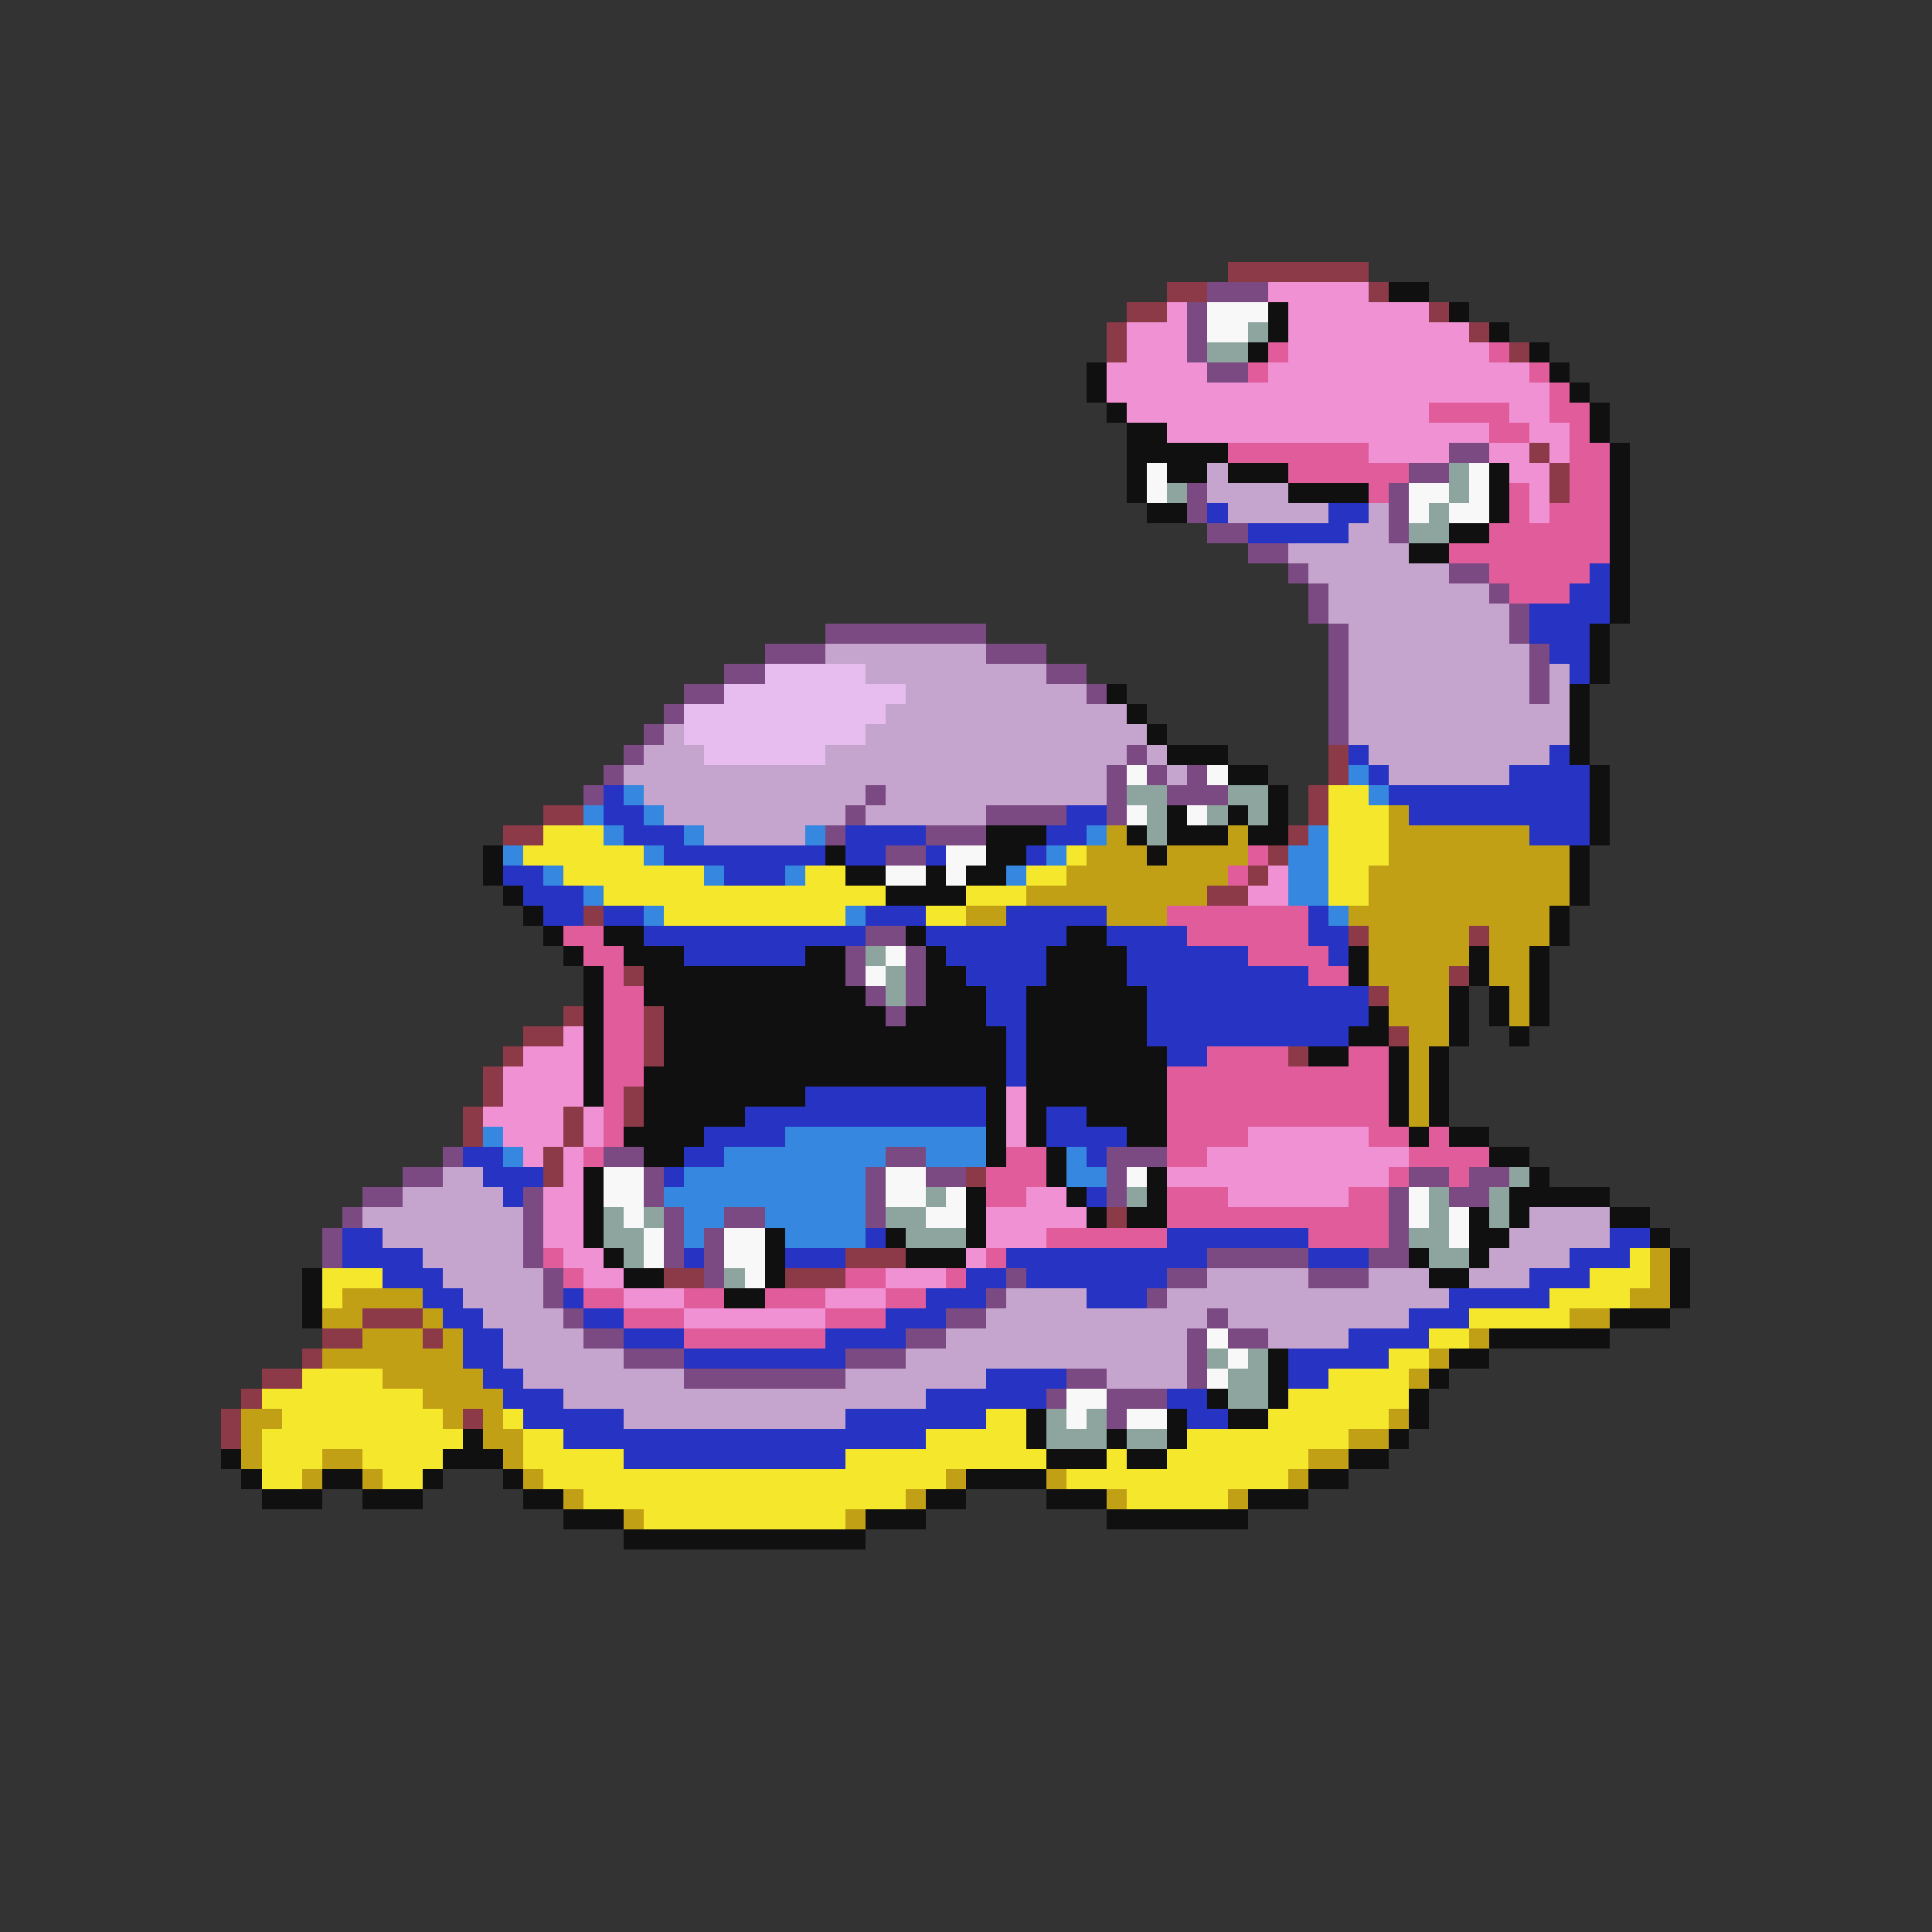<svg xmlns="http://www.w3.org/2000/svg" viewBox="0 -0.5 96 96" shape-rendering="crispEdges">
<rect x="0" y="-0.5" width="96" height="96" fill="#333333" stroke="none"/>
<path stroke="#8c3948" d="M61 13h7M58 14h2M68 14h1M56 15h2M71 15h1M55 16h1M73 16h1M55 17h1M75 17h1M76 22h1M77 23h1M77 24h1M66 37h1M66 38h1M65 39h1M27 40h2M65 40h1M25 41h2M64 41h1M63 42h1M62 43h1M60 44h2M29 45h1M67 46h1M73 46h1M31 48h1M72 48h1M68 49h1M28 50h1M32 50h1M26 51h2M32 51h1M69 51h1M25 52h1M32 52h1M64 52h1M24 53h1M24 54h1M31 54h1M23 55h1M28 55h1M31 55h1M23 56h1M28 56h1M27 57h1M27 58h1M48 58h1M55 60h1M42 62h3M33 63h2M39 63h3M18 65h3M16 66h2M21 66h1M15 67h1M13 68h2M12 69h1M11 70h1M23 70h1M11 71h1" />
<path stroke="#7b4a83" d="M60 14h3M59 15h1M59 16h1M59 17h1M60 18h2M72 22h2M70 23h2M59 24h1M69 24h1M59 25h1M69 25h1M60 26h2M69 26h1M62 27h2M64 28h1M72 28h2M65 29h1M74 29h1M65 30h1M75 30h1M41 31h8M66 31h1M75 31h1M38 32h3M49 32h3M66 32h1M76 32h1M36 33h2M52 33h2M66 33h1M76 33h1M34 34h2M54 34h1M66 34h1M76 34h1M33 35h1M66 35h1M32 36h1M66 36h1M31 37h1M56 37h1M30 38h1M55 38h1M57 38h1M59 38h1M29 39h1M43 39h1M55 39h1M58 39h3M42 40h1M49 40h4M55 40h1M41 41h1M46 41h3M44 42h2M43 46h2M42 47h1M45 47h1M42 48h1M45 48h1M43 49h1M45 49h1M44 50h1M22 57h1M30 57h2M44 57h2M55 57h3M20 58h2M32 58h1M43 58h1M46 58h2M55 58h1M70 58h2M73 58h2M18 59h2M26 59h1M32 59h1M43 59h1M55 59h1M69 59h1M72 59h2M17 60h1M26 60h1M33 60h1M36 60h2M43 60h1M69 60h1M16 61h1M26 61h1M33 61h1M35 61h1M69 61h1M16 62h1M26 62h1M33 62h1M35 62h1M60 62h5M68 62h2M27 63h1M35 63h1M50 63h1M58 63h2M65 63h3M27 64h1M49 64h1M57 64h1M28 65h1M47 65h2M60 65h1M29 66h2M45 66h2M59 66h1M61 66h2M31 67h3M42 67h3M59 67h1M34 68h8M53 68h2M59 68h1M52 69h1M55 69h3M55 70h1" />
<path stroke="#f091d3" d="M63 14h5M58 15h1M64 15h7M56 16h3M64 16h9M56 17h3M64 17h10M55 18h5M63 18h13M55 19h22M56 20h15M75 20h2M58 21h16M76 21h2M68 22h4M74 22h2M77 22h1M75 23h2M76 24h1M76 25h1M63 43h1M62 44h2M28 51h1M26 52h3M25 53h4M25 54h4M50 54h1M24 55h4M29 55h1M50 55h1M25 56h3M29 56h1M50 56h1M62 56h6M26 57h1M28 57h1M60 57h10M28 58h1M58 58h11M27 59h2M51 59h2M61 59h6M27 60h2M49 60h5M27 61h2M49 61h3M28 62h2M48 62h1M29 63h2M44 63h3M31 64h3M41 64h3M34 65h7" />
<path stroke="#101010" d="M69 14h2M63 15h1M72 15h1M63 16h1M74 16h1M62 17h1M76 17h1M54 18h1M77 18h1M54 19h1M78 19h1M55 20h1M79 20h1M56 21h2M79 21h1M56 22h5M80 22h1M56 23h1M58 23h2M61 23h3M74 23h1M80 23h1M56 24h1M64 24h4M74 24h1M80 24h1M57 25h2M74 25h1M80 25h1M72 26h2M80 26h1M70 27h2M80 27h1M80 28h1M80 29h1M80 30h1M79 31h1M79 32h1M79 33h1M55 34h1M78 34h1M56 35h1M78 35h1M57 36h1M78 36h1M58 37h3M78 37h1M61 38h2M79 38h1M63 39h1M79 39h1M58 40h1M61 40h1M63 40h1M79 40h1M49 41h3M56 41h1M58 41h3M62 41h2M79 41h1M24 42h1M41 42h1M49 42h2M57 42h1M78 42h1M24 43h1M42 43h2M46 43h1M48 43h2M78 43h1M25 44h1M44 44h4M78 44h1M26 45h1M77 45h1M27 46h1M30 46h2M45 46h1M53 46h2M77 46h1M28 47h1M31 47h3M40 47h2M46 47h1M52 47h4M67 47h1M73 47h1M76 47h1M29 48h1M32 48h10M46 48h2M52 48h4M67 48h1M73 48h1M76 48h1M29 49h1M32 49h11M46 49h3M51 49h6M72 49h1M74 49h1M76 49h1M29 50h1M33 50h11M45 50h4M51 50h6M68 50h1M72 50h1M74 50h1M76 50h1M29 51h1M33 51h17M51 51h6M67 51h2M72 51h1M75 51h1M29 52h1M33 52h17M51 52h7M65 52h2M69 52h1M71 52h1M29 53h1M32 53h18M51 53h7M69 53h1M71 53h1M29 54h1M32 54h8M49 54h1M51 54h7M69 54h1M71 54h1M32 55h5M49 55h1M51 55h1M54 55h4M69 55h1M71 55h1M31 56h4M49 56h1M51 56h1M56 56h2M70 56h1M72 56h2M32 57h2M49 57h1M52 57h1M74 57h2M29 58h1M52 58h1M57 58h1M76 58h1M29 59h1M48 59h1M53 59h1M57 59h1M75 59h5M29 60h1M48 60h1M54 60h1M56 60h2M73 60h1M75 60h1M80 60h2M29 61h1M38 61h1M44 61h1M48 61h1M73 61h2M82 61h1M30 62h1M38 62h1M45 62h3M70 62h1M73 62h1M83 62h1M15 63h1M31 63h2M38 63h1M71 63h2M83 63h1M15 64h1M36 64h2M83 64h1M15 65h1M80 65h3M74 66h6M63 67h1M72 67h2M63 68h1M71 68h1M60 69h1M63 69h1M70 69h1M51 70h1M58 70h1M61 70h2M70 70h1M23 71h1M51 71h1M55 71h1M58 71h1M69 71h1M11 72h1M22 72h3M52 72h3M56 72h2M67 72h2M12 73h1M16 73h2M21 73h1M25 73h1M48 73h4M65 73h2M13 74h3M18 74h3M26 74h2M46 74h2M52 74h3M62 74h3M28 75h3M43 75h3M55 75h7M31 76h12" />
<path stroke="#f8f8f8" d="M60 15h3M60 16h2M57 23h1M73 23h1M57 24h1M70 24h2M73 24h1M70 25h1M72 25h2M56 38h1M60 38h1M56 40h1M59 40h1M47 42h2M44 43h2M47 43h1M44 47h1M43 48h1M30 58h2M44 58h2M56 58h1M30 59h2M44 59h2M47 59h1M70 59h1M31 60h1M46 60h2M70 60h1M72 60h1M32 61h1M36 61h2M72 61h1M32 62h1M36 62h2M37 63h1M60 66h1M61 67h1M60 68h1M53 69h2M53 70h1M56 70h2" />
<path stroke="#8ea49e" d="M62 16h1M60 17h2M72 23h1M58 24h1M72 24h1M71 25h1M70 26h2M56 39h2M61 39h2M57 40h1M60 40h1M62 40h1M57 41h1M43 47h1M44 48h1M44 49h1M75 58h1M46 59h1M56 59h1M71 59h1M74 59h1M30 60h1M32 60h1M44 60h2M71 60h1M74 60h1M30 61h2M45 61h3M70 61h2M31 62h1M71 62h2M36 63h1M60 67h1M62 67h1M61 68h2M61 69h2M52 70h1M54 70h1M52 71h3M56 71h2" />
<path stroke="#e05c9b" d="M63 17h1M74 17h1M62 18h1M76 18h1M77 19h1M71 20h4M77 20h2M74 21h2M78 21h1M61 22h7M78 22h2M64 23h6M78 23h2M68 24h1M75 24h1M78 24h2M75 25h1M77 25h3M74 26h6M72 27h8M74 28h5M75 29h3M62 42h1M61 43h1M58 45h7M28 46h2M59 46h6M29 47h2M62 47h4M30 48h1M65 48h2M30 49h2M30 50h2M30 51h2M30 52h2M60 52h4M67 52h2M30 53h2M58 53h11M30 54h1M58 54h11M30 55h1M58 55h11M30 56h1M58 56h4M68 56h2M71 56h1M29 57h1M50 57h2M58 57h2M70 57h4M49 58h3M69 58h1M72 58h1M49 59h2M58 59h3M67 59h2M58 60h11M52 61h6M65 61h4M27 62h1M49 62h1M28 63h1M42 63h2M47 63h1M29 64h2M34 64h2M38 64h3M44 64h2M31 65h3M41 65h3M34 66h7" />
<path stroke="#c5a4cd" d="M60 23h1M60 24h4M61 25h5M68 25h1M67 26h2M64 27h6M65 28h7M66 29h8M66 30h9M67 31h8M41 32h8M67 32h9M43 33h9M67 33h9M77 33h1M45 34h9M67 34h9M77 34h1M44 35h12M67 35h11M33 36h1M43 36h14M67 36h11M32 37h3M41 37h15M57 37h1M68 37h9M31 38h24M58 38h1M69 38h6M32 39h11M44 39h11M33 40h9M43 40h6M35 41h5M22 58h2M20 59h5M18 60h8M76 60h4M19 61h7M75 61h5M21 62h5M74 62h4M22 63h5M60 63h5M68 63h3M73 63h3M23 64h4M50 64h4M58 64h14M24 65h4M49 65h11M61 65h9M25 66h4M47 66h12M63 66h4M25 67h6M45 67h14M26 68h8M42 68h7M55 68h4M28 69h18M31 70h11" />
<path stroke="#2733c2" d="M60 25h1M66 25h2M62 26h5M79 28h1M78 29h2M76 30h4M76 31h3M77 32h2M78 33h1M67 37h1M77 37h1M68 38h1M75 38h4M30 39h1M69 39h10M30 40h2M53 40h2M70 40h9M31 41h3M42 41h4M52 41h2M76 41h3M33 42h8M42 42h2M46 42h1M51 42h1M25 43h2M36 43h3M26 44h3M27 45h2M30 45h2M43 45h3M50 45h5M65 45h1M32 46h11M46 46h7M55 46h4M65 46h2M34 47h6M47 47h5M56 47h6M66 47h1M48 48h4M56 48h9M49 49h2M57 49h11M49 50h2M57 50h11M50 51h1M57 51h10M50 52h1M58 52h2M50 53h1M40 54h9M37 55h12M52 55h2M35 56h4M52 56h4M23 57h2M34 57h2M54 57h1M24 58h3M33 58h1M25 59h1M54 59h1M17 61h2M43 61h1M58 61h7M80 61h2M17 62h4M34 62h1M39 62h3M50 62h10M65 62h3M78 62h3M19 63h3M48 63h2M51 63h7M76 63h3M21 64h2M28 64h1M46 64h3M54 64h3M72 64h5M22 65h2M29 65h2M44 65h3M70 65h3M23 66h2M31 66h3M41 66h4M67 66h4M23 67h2M34 67h8M64 67h5M24 68h2M49 68h4M64 68h2M25 69h3M46 69h6M58 69h2M26 70h5M42 70h7M59 70h2M28 71h18M31 72h11" />
<path stroke="#e6bdee" d="M38 33h5M36 34h9M34 35h10M34 36h9M35 37h6" />
<path stroke="#3687e0" d="M67 38h1M31 39h1M68 39h1M29 40h1M32 40h1M30 41h1M34 41h1M40 41h1M54 41h1M65 41h1M25 42h1M32 42h1M52 42h1M64 42h2M27 43h1M35 43h1M39 43h1M50 43h1M64 43h2M29 44h1M64 44h2M32 45h1M42 45h1M66 45h1M24 56h1M39 56h10M25 57h1M36 57h8M46 57h3M53 57h1M34 58h9M53 58h2M33 59h10M34 60h2M38 60h5M34 61h1M39 61h4" />
<path stroke="#f5e72c" d="M66 39h2M66 40h3M27 41h3M66 41h3M26 42h6M53 42h1M66 42h3M28 43h7M40 43h2M51 43h2M66 43h2M30 44h14M48 44h3M66 44h2M33 45h9M46 45h2M81 62h1M16 63h3M79 63h3M16 64h1M77 64h4M73 65h5M71 66h2M69 67h2M15 68h4M66 68h4M13 69h8M64 69h6M14 70h8M25 70h1M49 70h2M63 70h6M13 71h10M26 71h2M46 71h5M59 71h8M13 72h3M18 72h4M26 72h5M42 72h10M55 72h1M58 72h7M13 73h2M19 73h2M27 73h20M53 73h11M29 74h16M56 74h5M32 75h10" />
<path stroke="#c2a016" d="M69 40h1M55 41h1M61 41h1M69 41h7M54 42h3M58 42h4M69 42h9M53 43h8M68 43h10M51 44h9M68 44h10M48 45h2M55 45h3M67 45h10M68 46h5M74 46h3M68 47h5M74 47h2M68 48h4M74 48h2M69 49h3M75 49h1M69 50h3M75 50h1M70 51h2M70 52h1M70 53h1M70 54h1M70 55h1M82 62h1M82 63h1M17 64h4M81 64h2M16 65h2M21 65h1M78 65h2M18 66h3M22 66h1M73 66h1M16 67h7M71 67h1M19 68h5M70 68h1M21 69h4M12 70h2M22 70h1M24 70h1M69 70h1M12 71h1M24 71h2M67 71h2M12 72h1M16 72h2M25 72h1M65 72h2M15 73h1M18 73h1M26 73h1M47 73h1M52 73h1M64 73h1M28 74h1M45 74h1M55 74h1M61 74h1M31 75h1M42 75h1" />
</svg>